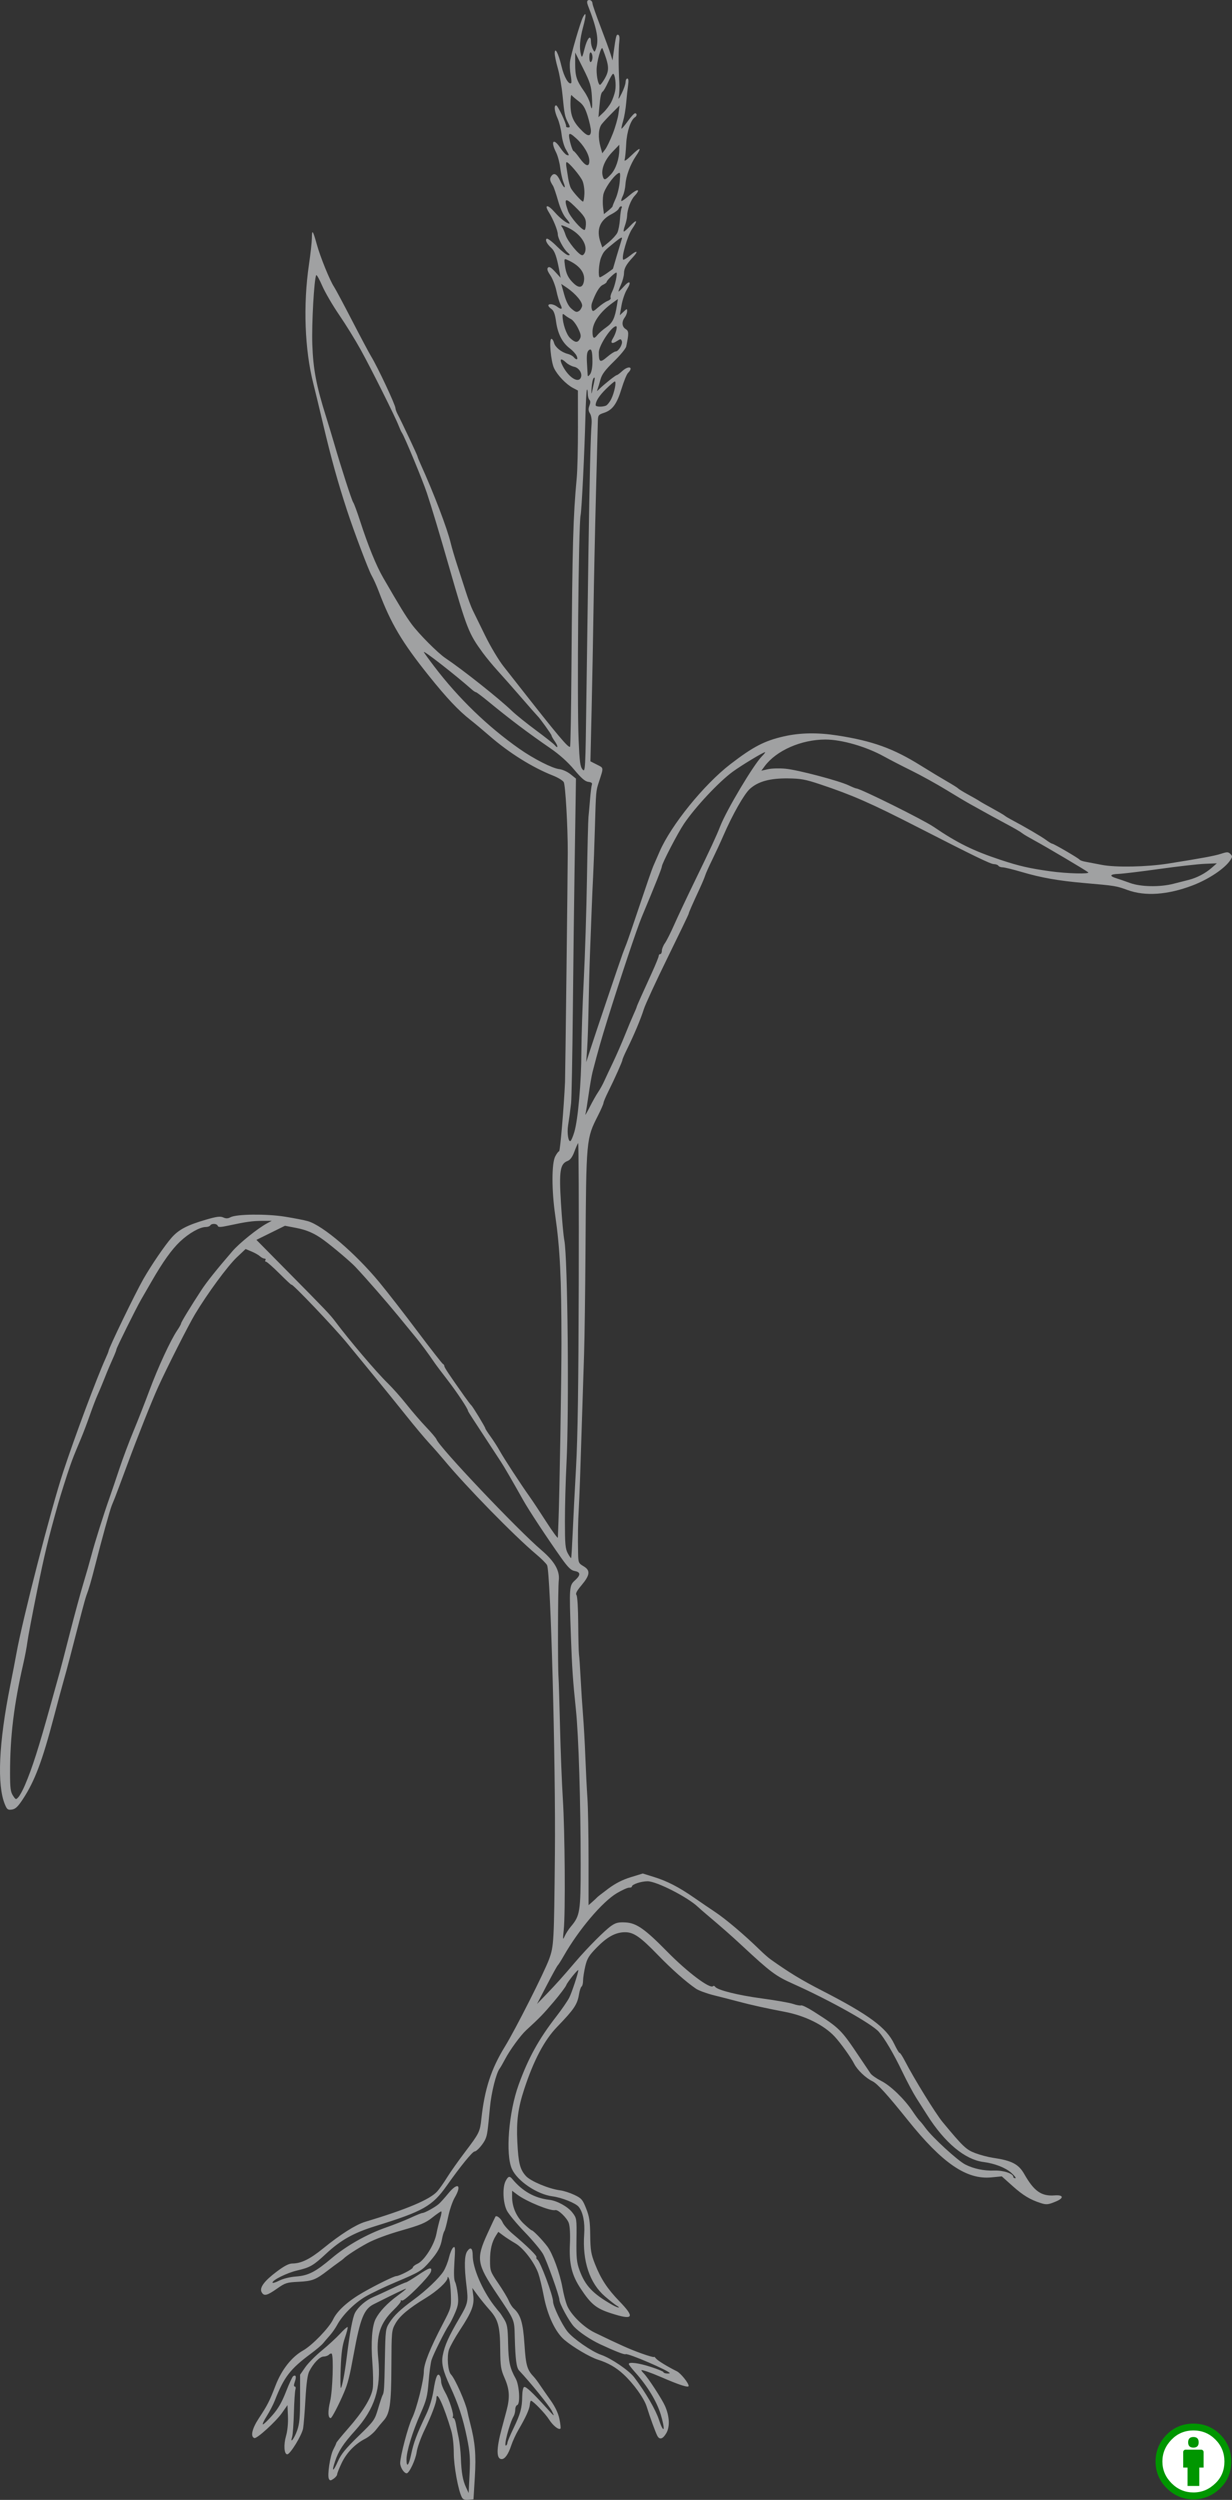 <?xml version="1.0" encoding="UTF-8" standalone="no"?>
<svg
   xmlns:dc="http://purl.org/dc/elements/1.1/"
   xmlns:cc="http://creativecommons.org/ns#"
   xmlns:rdf="http://www.w3.org/1999/02/22-rdf-syntax-ns#"
   xmlns:svg="http://www.w3.org/2000/svg"
   xmlns="http://www.w3.org/2000/svg"
   xmlns:xlink="http://www.w3.org/1999/xlink"
   version="1.1"
   id="svg2"
   preserveAspectRatio="none"
   viewBox="0 0 78.07 158.288"
   height="158.288"
   width="78.07">
  <rect x="0" y="0" width="78.07" height="158.288" fill="#333333" stroke="none"/>
  <defs
     id="defs4" />
  <g
     id="LAYER_OUTLINE">
    <path
       style="fill:#a0a1a2;fill-opacity:1"
       d="M 29.271,158.132 C 29.04,157.7 28.755,156.147 28.755,155.315 28.755,154.804 28.689,154.218 28.594,153.9 28.134,152.348 27.657,151.307 27.657,151.856 27.657,152.114 27.349,152.933 26.905,153.857 26.667,154.351 26.442,154.981 26.405,155.255 26.339,155.74 25.932,156.604 25.77,156.604 25.6,156.604 25.359,156.226 25.359,155.96 25.359,155.523 25.866,153.609 26.114,153.11 26.399,152.536 26.858,150.713 26.858,150.155 26.858,149.674 27.243,148.71 28.061,147.143 28.585,146.138 28.593,146.111 28.573,145.325 28.562,144.887 28.512,144.424 28.461,144.298 28.403,144.154 28.366,144.127 28.362,144.226 28.352,144.467 27.706,145.063 26.969,145.511 25.897,146.163 25.325,146.644 25.06,147.118 24.815,147.556 24.811,147.606 24.802,149.861 24.792,152.271 24.704,152.847 24.279,153.299 24.187,153.398 23.985,153.643 23.831,153.843 23.678,154.043 23.368,154.301 23.143,154.416 22.503,154.742 21.962,155.3 21.65,155.954 21.492,156.284 21.364,156.607 21.364,156.673 21.364,156.739 21.264,156.862 21.143,156.947 20.957,157.077 20.909,157.08 20.844,156.964 20.727,156.755 20.917,155.485 21.123,155.098 21.223,154.91 21.307,154.724 21.31,154.685 21.312,154.646 21.651,154.232 22.062,153.764 22.988,152.713 23.531,151.83 23.621,151.23 23.658,150.979 23.648,150.253 23.598,149.618 23.495,148.311 23.572,147.277 23.806,146.825 24.049,146.354 24.55,145.826 25.204,145.349 25.531,145.111 25.767,144.917 25.727,144.917 25.666,144.917 25.054,145.21 23.68,145.899 23.063,146.209 22.828,146.795 22.413,149.064 22.149,150.504 22.046,150.909 21.791,151.509 21.466,152.272 21.03,153.108 20.956,153.108 20.78,153.108 20.766,152.685 20.92,152.042 21.078,151.386 21.15,149.165 21.018,149.032 20.986,149.001 20.908,149.029 20.843,149.094 20.778,149.159 20.625,149.212 20.504,149.212 20.269,149.212 19.866,149.627 19.598,150.145 19.488,150.358 19.413,150.906 19.356,151.906 19.312,152.704 19.245,153.537 19.208,153.757 19.137,154.18 18.395,155.397 18.205,155.402 18.006,155.408 17.963,154.804 18.122,154.254 18.216,153.931 18.265,153.444 18.247,153.006 L 18.217,152.287 17.868,152.784 C 17.483,153.331 16.279,154.426 16.12,154.374 15.856,154.287 15.969,153.781 16.397,153.129 16.955,152.281 17.075,152.047 17.463,151.04 17.847,150.042 18.484,149.234 19.208,148.826 19.791,148.497 20.855,147.395 21.111,146.856 21.371,146.308 22.062,145.688 23.025,145.139 23.863,144.661 24.972,144.118 25.11,144.118 25.297,144.118 26.158,143.676 26.158,143.58 26.158,143.518 26.291,143.408 26.454,143.336 26.883,143.146 27.519,142.144 27.654,141.445 27.714,141.129 27.824,140.68 27.898,140.447 27.971,140.213 27.998,140.022 27.957,140.022 27.916,140.022 27.658,140.201 27.384,140.419 26.967,140.751 26.648,140.884 25.448,141.226 24.561,141.478 23.724,141.791 23.262,142.042 22.619,142.392 21.936,142.838 21.763,143.021 21.736,143.05 21.601,143.151 21.464,143.247 21.326,143.342 21.012,143.576 20.764,143.767 20.008,144.35 19.786,144.436 18.926,144.478 18.173,144.514 18.078,144.544 17.548,144.916 16.916,145.36 16.723,145.404 16.578,145.134 16.429,144.855 16.742,144.428 17.531,143.836 18.014,143.473 18.31,143.32 18.529,143.32 19.084,143.318 19.645,143.043 20.481,142.363 21.562,141.482 22.543,140.861 23.132,140.684 25.785,139.887 27.246,139.27 27.711,138.75 27.846,138.598 28.124,138.204 28.328,137.875 28.531,137.545 29.051,136.81 29.482,136.242 30.366,135.077 30.414,134.98 30.501,134.178 30.706,132.28 31.121,131.004 31.995,129.584 32.667,128.493 34.505,124.858 34.802,124.034 35.096,123.216 35.109,122.97 35.163,117.397 35.218,111.6 34.89,99.519 34.666,99.101 34.608,98.991 34.299,98.683 33.98,98.416 32.602,97.261 29.547,94.14 28.156,92.467 27.909,92.17 27.478,91.679 27.198,91.377 26.918,91.074 26.259,90.288 25.733,89.629 25.207,88.969 24.277,87.823 23.666,87.081 23.055,86.34 22.309,85.431 22.009,85.063 21.198,84.07 18.467,81.203 18.467,81.346 18.467,81.373 18.127,81.056 17.712,80.642 17.296,80.228 16.912,79.889 16.857,79.889 16.802,79.889 16.785,79.844 16.819,79.79 16.853,79.735 16.825,79.69 16.758,79.69 16.69,79.69 16.562,79.624 16.473,79.544 16.385,79.463 16.144,79.327 15.938,79.241 L 15.564,79.085 15.01,79.608 C 14.423,80.163 13.152,81.891 12.358,83.212 11.945,83.9 10.566,86.621 10.018,87.831 9.611,88.729 8.732,90.94 8.071,92.725 7.684,93.769 7.331,94.713 7.286,94.823 7.241,94.933 7.15,95.156 7.084,95.319 6.961,95.622 6.447,97.478 6.017,99.168 5.78,100.101 5.628,100.621 5.477,101.016 5.435,101.126 5.307,101.575 5.193,102.015 5.079,102.454 4.915,103.083 4.829,103.413 4.743,103.743 4.562,104.439 4.428,104.961 4.293,105.483 4.11,106.158 4.022,106.46 3.934,106.762 3.661,107.773 3.416,108.707 2.68,111.51 2.205,112.769 1.45,113.918 1.136,114.396 0.98,114.544 0.754,114.577 0.499,114.614 0.445,114.576 0.315,114.263 -0.2,113.031 -0.081,110.361 0.652,106.709 0.795,105.995 0.968,105.096 1.037,104.712 1.422,102.55 3.227,95.552 4.011,93.175 4.751,90.934 6.118,87.28 6.69,86.013 6.795,85.783 6.88,85.57 6.88,85.541 6.88,85.377 8.569,81.888 9.084,80.988 9.586,80.11 10.441,78.858 10.873,78.368 11.327,77.852 11.864,77.571 13.066,77.222 13.732,77.029 13.958,77 14.146,77.085 14.319,77.164 14.441,77.162 14.602,77.075 14.982,76.87 16.866,76.849 18.047,77.036 18.635,77.13 19.294,77.258 19.512,77.322 20.469,77.603 22.516,79.352 24.036,81.188 24.514,81.765 25.598,83.158 26.444,84.284 27.291,85.411 28.023,86.347 28.07,86.365 28.117,86.384 28.156,86.443 28.156,86.496 28.156,86.585 28.437,87.007 29.432,88.413 29.634,88.697 29.828,88.952 29.863,88.979 29.95,89.046 30.753,90.365 30.753,90.441 30.753,90.474 30.904,90.709 31.089,90.964 31.274,91.218 31.536,91.629 31.673,91.876 31.928,92.339 32.999,93.977 33.566,94.773 33.742,95.02 34.216,95.734 34.617,96.359 35.019,96.984 35.349,97.434 35.351,97.358 35.353,97.282 35.371,96.815 35.39,96.321 35.456,94.69 35.58,87.271 35.579,85.084 35.577,80.887 35.488,79.064 35.182,76.943 34.953,75.362 34.954,73.662 35.184,73.222 35.277,73.043 35.388,72.897 35.431,72.897 35.496,72.897 35.739,70.045 35.805,68.502 35.822,68.106 35.975,55.256 35.978,53.968 35.982,52.351 35.83,49.692 35.723,49.521 35.657,49.415 35.354,49.231 35.051,49.112 33.731,48.593 32.252,47.668 31.003,46.58 30.618,46.245 30.079,45.794 29.804,45.579 29.046,44.983 28.302,44.194 27.173,42.786 25.471,40.663 24.77,39.483 23.997,37.437 23.862,37.08 23.661,36.635 23.552,36.449 23.364,36.131 22.411,33.607 21.983,32.293 21.383,30.452 20.988,29.026 20.461,26.799 20.228,25.81 19.956,24.686 19.858,24.301 19.308,22.148 19.202,19.312 19.577,16.76 19.678,16.073 19.762,15.313 19.763,15.07 19.766,14.497 19.826,14.574 20.075,15.471 20.298,16.278 20.902,17.763 21.166,18.158 21.258,18.296 21.775,19.262 22.315,20.306 22.855,21.35 23.393,22.361 23.511,22.553 23.929,23.235 25.06,25.64 25.06,25.849 25.06,25.915 25.123,26.088 25.201,26.234 25.445,26.693 26.458,28.842 26.458,28.901 26.458,28.932 26.543,29.146 26.648,29.376 27.498,31.252 28.343,33.467 28.562,34.39 28.628,34.665 28.806,35.272 28.959,35.739 29.111,36.206 29.358,36.97 29.508,37.437 29.657,37.904 29.858,38.443 29.954,38.635 30.049,38.828 30.402,39.547 30.738,40.234 31.074,40.92 31.596,41.797 31.899,42.181 32.202,42.566 32.626,43.105 32.842,43.38 35.355,46.584 36.025,47.381 36.124,47.282 36.153,47.254 36.192,45.016 36.212,42.309 36.27,34.412 36.318,32.711 36.548,30.245 36.591,29.778 36.626,28.345 36.624,27.061 L 36.621,24.727 36.309,24.564 C 35.878,24.339 35.32,23.756 35.108,23.309 34.908,22.886 34.78,21.455 34.943,21.455 34.999,21.455 35.073,21.568 35.108,21.705 35.178,21.986 35.574,22.306 35.974,22.407 36.12,22.443 36.291,22.536 36.355,22.613 36.537,22.832 36.654,22.778 36.538,22.528 36.481,22.405 36.286,22.193 36.106,22.057 35.637,21.706 35.344,21.136 35.238,20.37 35.172,19.889 35.092,19.669 34.948,19.57 34.838,19.494 34.749,19.393 34.749,19.345 34.749,19.208 35.077,19.248 35.292,19.41 35.587,19.633 35.668,19.587 35.517,19.282 35.442,19.131 35.325,18.738 35.256,18.408 35.187,18.078 35.015,17.638 34.873,17.43 34.687,17.157 34.647,17.022 34.726,16.943 34.805,16.864 34.931,16.938 35.181,17.212 L 35.528,17.59 35.439,17.115 C 35.278,16.252 35.152,15.895 34.94,15.703 34.652,15.443 34.525,15.188 34.646,15.113 34.7,15.08 34.993,15.302 35.298,15.607 35.603,15.911 35.923,16.161 36.011,16.161 36.139,16.161 36.13,16.127 35.966,15.986 35.721,15.776 35.348,15.084 35.348,14.841 35.348,14.6 35.06,13.889 34.779,13.439 34.464,12.932 34.713,12.932 35.154,13.439 35.483,13.816 35.925,14.161 36.083,14.162 36.13,14.163 36.038,14.014 35.878,13.833 35.695,13.624 35.506,13.211 35.364,12.709 35.24,12.273 35.095,11.848 35.043,11.765 34.845,11.456 34.82,11.334 34.919,11.178 35.09,10.906 35.289,10.996 35.495,11.441 35.725,11.936 35.9,12.019 35.705,11.541 35.632,11.362 35.539,10.947 35.5,10.618 35.46,10.289 35.342,9.852 35.238,9.648 34.871,8.928 35.074,8.71 35.505,9.361 35.648,9.576 35.828,9.777 35.906,9.807 36.09,9.878 36.085,9.843 35.851,9.447 35.743,9.264 35.625,8.845 35.588,8.517 35.552,8.188 35.438,7.731 35.335,7.501 35.133,7.048 35.091,6.671 35.243,6.671 35.344,6.671 35.914,7.87 35.872,7.995 35.859,8.036 35.916,8.07 36,8.07 36.135,8.07 36.134,8.034 35.992,7.76 35.791,7.37 35.765,7.243 35.646,6.022 35.592,5.473 35.458,4.709 35.348,4.324 35.238,3.94 35.15,3.513 35.151,3.375 35.157,2.933 35.388,3.378 35.584,4.205 35.74,4.871 36.051,5.402 36.198,5.255 36.225,5.228 36.208,4.994 36.159,4.734 36.11,4.474 36.093,4.098 36.12,3.897 36.182,3.439 36.784,1.381 36.943,1.083 37.156,0.686 37.158,0.935 36.95,1.712 36.74,2.496 36.699,3.04 36.817,3.475 36.873,3.684 36.91,3.62 37.043,3.083 37.208,2.417 37.446,2.147 37.446,2.624 37.446,2.77 37.498,2.986 37.561,3.105 37.674,3.316 37.679,3.316 37.754,3.123 37.972,2.566 37.84,1.829 37.26,0.357 37.193,0.186 37.189,0.064 37.25,0.026 37.379,-0.054 37.546,0.059 37.546,0.226 37.546,0.3 37.776,0.96 38.057,1.693 38.338,2.426 38.623,3.205 38.691,3.425 L 38.814,3.824 38.883,3.325 C 39.031,2.262 39.057,2.164 39.175,2.204 39.252,2.231 39.276,2.383 39.244,2.635 39.189,3.065 39.189,4.291 39.245,5.223 39.264,5.553 39.249,5.957 39.211,6.122 39.163,6.333 39.216,6.274 39.391,5.922 39.529,5.647 39.641,5.322 39.642,5.198 39.643,5.074 39.693,4.973 39.754,4.973 39.827,4.973 39.843,5.117 39.802,5.398 39.768,5.631 39.713,6.136 39.68,6.519 39.647,6.902 39.56,7.416 39.486,7.663 39.412,7.909 39.366,8.126 39.385,8.144 39.404,8.163 39.582,7.951 39.781,7.674 39.98,7.397 40.187,7.171 40.243,7.171 40.373,7.171 40.372,7.341 40.241,7.421 39.967,7.591 39.72,8.335 39.682,9.109 39.66,9.552 39.615,10.005 39.582,10.116 39.543,10.247 39.699,10.145 40.032,9.821 40.586,9.284 40.687,9.309 40.294,9.887 39.942,10.405 39.666,11.153 39.635,11.671 39.62,11.916 39.546,12.243 39.469,12.399 39.392,12.555 39.35,12.704 39.375,12.729 39.4,12.754 39.637,12.587 39.902,12.357 40.404,11.923 40.629,11.954 40.215,12.401 39.968,12.666 39.747,13.261 39.739,13.675 39.736,13.806 39.674,14.082 39.601,14.288 39.527,14.494 39.497,14.662 39.533,14.662 39.57,14.662 39.75,14.503 39.933,14.308 40.376,13.839 40.438,13.938 40.053,14.498 39.764,14.918 39.362,16.312 39.492,16.442 39.52,16.47 39.723,16.349 39.943,16.173 40.385,15.817 40.477,15.887 40.101,16.292 39.682,16.744 39.544,16.995 39.541,17.307 39.54,17.473 39.452,17.8 39.346,18.034 39.24,18.267 39.175,18.458 39.2,18.458 39.226,18.458 39.377,18.312 39.537,18.134 39.911,17.714 40.035,17.838 39.73,18.327 39.6,18.535 39.445,18.988 39.385,19.333 L 39.276,19.961 39.51,19.741 C 39.73,19.534 39.743,19.533 39.74,19.714 39.738,19.82 39.671,19.994 39.59,20.1 39.384,20.373 39.408,20.685 39.647,20.835 39.853,20.963 39.858,21.097 39.683,21.938 39.657,22.067 39.305,22.494 38.901,22.887 38.34,23.434 38.139,23.705 38.05,24.034 37.986,24.27 37.906,24.54 37.87,24.632 37.811,24.789 37.819,24.789 37.978,24.631 38.272,24.34 39.011,23.752 39.084,23.752 39.122,23.752 39.274,23.64 39.422,23.503 39.829,23.126 40.179,23.231 39.795,23.615 39.713,23.697 39.531,24.143 39.389,24.606 39.093,25.577 38.813,25.962 38.276,26.139 37.909,26.261 37.894,26.283 37.883,26.732 37.876,26.989 37.822,29.086 37.762,31.394 37.702,33.701 37.634,36.96 37.609,38.636 37.585,40.311 37.531,43.15 37.49,44.944 L 37.414,48.205 37.823,48.413 C 38.272,48.642 38.263,48.554 37.94,49.548 37.767,50.08 37.764,50.114 37.702,52.282 37.67,53.429 37.619,54.818 37.591,55.367 37.562,55.916 37.52,56.883 37.496,57.515 37.473,58.146 37.426,59.36 37.393,60.212 37.359,61.063 37.317,62.614 37.299,63.658 37.281,64.702 37.239,65.938 37.207,66.405 L 37.147,67.254 37.406,66.455 C 37.731,65.449 39.275,60.88 39.448,60.411 39.518,60.219 39.631,59.927 39.697,59.762 39.764,59.597 40.142,58.496 40.537,57.315 40.932,56.134 41.314,55.032 41.386,54.868 41.458,54.703 41.644,54.276 41.799,53.919 42.526,52.244 44.606,49.678 46.282,48.388 47.72,47.281 48.439,46.907 49.665,46.628 50.7,46.392 51.814,46.373 53.078,46.571 55.303,46.918 56.609,47.39 58.344,48.472 58.909,48.824 59.664,49.279 60.021,49.484 60.378,49.689 60.692,49.887 60.72,49.925 60.747,49.962 61.04,50.141 61.369,50.321 61.699,50.501 62.013,50.682 62.068,50.723 62.123,50.764 62.483,50.969 62.867,51.178 63.251,51.388 63.611,51.598 63.666,51.645 63.721,51.693 63.912,51.808 64.089,51.901 64.897,52.326 65.992,52.965 66.282,53.182 66.457,53.312 66.633,53.419 66.673,53.419 66.769,53.419 68.346,54.337 68.414,54.433 68.443,54.474 68.6,54.531 68.763,54.56 68.927,54.589 69.398,54.679 69.81,54.76 70.696,54.935 72.673,54.896 74.055,54.675 76.191,54.335 76.978,54.189 77.382,54.057 77.761,53.934 77.832,53.935 77.967,54.07 78.105,54.208 78.104,54.247 77.965,54.46 77.614,54.995 76.584,55.682 75.543,56.074 73.986,56.661 72.568,56.76 71.458,56.357 70.721,56.09 70.682,56.084 68.711,55.912 67.069,55.769 65.986,55.578 64.753,55.215 64.197,55.051 63.649,54.917 63.535,54.917 63.421,54.917 63.301,54.873 63.267,54.818 63.233,54.763 63.107,54.717 62.986,54.715 62.774,54.713 61.757,54.221 58.122,52.36 55.191,50.86 54.007,50.34 51.979,49.664 51.041,49.35 50.742,49.296 49.932,49.287 48.788,49.275 48.043,49.479 47.522,49.947 47.154,50.279 46.421,51.57 45.835,52.92 45.656,53.332 45.34,54.014 45.133,54.436 44.925,54.858 44.724,55.307 44.686,55.435 44.647,55.562 44.49,55.936 44.337,56.266 43.868,57.276 43.639,57.801 43.639,57.862 43.639,57.895 43.037,59.145 42.303,60.64 41.568,62.135 40.89,63.605 40.795,63.907 40.609,64.507 40.181,65.525 39.731,66.44 39.573,66.761 39.443,67.062 39.443,67.107 39.443,67.204 38.953,68.299 38.536,69.135 38.376,69.456 38.244,69.771 38.243,69.834 38.242,69.898 38.088,70.252 37.902,70.62 37.145,72.113 37.15,72.065 37.101,79.29 37.084,81.845 37.044,84.744 37.012,85.733 36.98,86.722 36.931,88.25 36.903,89.129 36.767,93.471 36.723,94.691 36.679,95.472 36.626,96.391 36.61,97.356 36.633,98.347 36.646,98.948 36.661,98.984 36.982,99.173 37.426,99.435 37.392,99.731 36.845,100.38 36.546,100.734 36.457,100.908 36.53,100.996 36.588,101.066 36.635,101.833 36.641,102.817 36.647,103.752 36.669,104.629 36.69,104.764 36.712,104.9 36.758,105.573 36.793,106.26 36.829,106.947 36.897,108.003 36.946,108.608 36.995,109.212 37.061,110.403 37.093,111.255 37.125,112.106 37.184,113.275 37.224,113.852 37.263,114.429 37.296,116.19 37.296,117.766 L 37.296,120.632 37.545,120.413 C 37.681,120.293 37.816,120.167 37.844,120.133 37.872,120.099 38.191,119.852 38.552,119.582 39,119.249 39.451,119.019 39.97,118.86 L 40.731,118.626 41.42,118.84 C 42.279,119.105 43.01,119.482 43.993,120.164 44.413,120.456 44.995,120.851 45.286,121.044 45.983,121.504 47.169,122.507 48.178,123.491 48.403,123.711 48.699,123.97 48.835,124.066 49.999,124.894 50.791,125.375 52.079,126.036 55.06,127.566 56.174,128.387 56.667,129.42 56.828,129.756 56.981,130.01 57.006,129.984 57.032,129.959 57.187,130.195 57.35,130.51 57.929,131.628 59.29,133.831 59.728,134.36 61.015,135.914 61.227,136.115 61.794,136.329 62.11,136.448 62.615,136.582 62.917,136.626 64.118,136.802 64.548,137.026 64.912,137.667 65.525,138.744 65.997,139.074 66.831,139.007 67.377,138.963 67.44,139.166 66.945,139.378 66.436,139.596 66.317,139.61 65.964,139.498 65.288,139.284 64.83,139.008 64.173,138.421 L 63.482,137.803 62.825,137.867 C 61.251,138.022 59.719,136.975 57.533,134.251 56.221,132.616 55.592,131.925 55.281,131.778 54.861,131.578 54.327,131.067 54.128,130.676 53.925,130.274 53.265,129.354 52.889,128.95 52.215,128.223 51.015,127.629 49.732,127.385 48.558,127.163 47.609,126.953 46.785,126.734 46.401,126.631 45.709,126.454 45.248,126.34 44.788,126.226 44.271,126.036 44.1,125.919 43.459,125.48 42.562,124.686 41.691,123.787 40.574,122.634 40.151,122.341 39.604,122.344 39.009,122.347 38.474,122.638 37.81,123.318 37.316,123.824 37.204,124.008 37.087,124.503 37.011,124.826 36.949,125.233 36.948,125.408 36.947,125.583 36.905,125.752 36.855,125.783 36.805,125.814 36.732,126.03 36.693,126.263 36.584,126.922 36.39,127.212 35.298,128.344 34.491,129.181 33.821,130.449 33.219,132.281 32.826,133.476 32.717,134.306 32.782,135.618 32.849,136.964 32.948,137.361 33.326,137.781 33.621,138.11 34.788,138.598 35.495,138.687 35.716,138.715 36.122,138.845 36.397,138.976 36.85,139.192 36.919,139.271 37.142,139.834 37.346,140.348 37.391,140.641 37.402,141.538 37.413,142.476 37.453,142.719 37.7,143.345 38.075,144.296 38.487,144.925 39.254,145.716 40.266,146.761 40.135,146.932 38.682,146.459 37.782,146.166 37.445,145.891 36.801,144.917 36.228,144.053 36.056,143.343 36.114,142.09 36.141,141.498 36.114,140.974 36.045,140.765 35.937,140.437 35.366,139.889 35.184,139.939 34.889,140.019 33.361,139.396 32.776,138.957 L 32.451,138.714 32.451,139.101 C 32.451,139.743 32.723,140.363 33.2,140.811 33.441,141.036 33.665,141.221 33.697,141.221 33.785,141.221 34.362,141.817 34.678,142.233 35.02,142.682 35.481,143.939 35.645,144.867 35.713,145.252 35.841,145.746 35.929,145.966 36.163,146.55 36.979,147.355 37.686,147.697 39.306,148.481 39.882,148.738 40.63,149.008 41.076,149.169 41.441,149.272 41.441,149.238 41.441,149.203 41.497,149.246 41.566,149.332 41.676,149.471 42.293,149.849 42.892,150.145 43.135,150.265 43.639,150.89 43.639,151.072 43.639,151.203 43.052,151.015 41.891,150.511 41.241,150.23 40.642,150.023 40.642,150.08 40.642,150.105 40.712,150.195 40.797,150.281 41.063,150.547 41.953,151.911 42.143,152.345 42.429,152.998 42.46,153.663 42.221,154.066 42,154.441 41.798,154.5 41.654,154.231 41.541,154.02 41.183,153.039 40.983,152.392 40.817,151.856 40.152,150.929 39.507,150.334 39.035,149.899 38.543,149.618 37.895,149.412 37.38,149.249 36.293,148.607 35.766,148.156 35.187,147.661 34.693,146.609 34.455,145.367 34.349,144.817 34.194,144.174 34.109,143.938 33.86,143.243 33.164,142.336 32.656,142.044 32.406,141.899 32.061,141.677 31.89,141.549 L 31.578,141.317 31.432,141.544 C 31.169,141.951 31.053,142.438 31.053,143.128 31.053,143.783 31.071,143.834 31.583,144.587 31.875,145.016 32.171,145.509 32.241,145.684 32.312,145.859 32.454,146.077 32.556,146.17 32.995,146.568 33.146,147.072 33.235,148.446 33.321,149.775 33.402,150.053 33.832,150.502 33.906,150.579 34.075,150.804 34.207,151.001 34.339,151.198 34.647,151.641 34.891,151.985 35.187,152.404 35.373,152.795 35.45,153.167 35.513,153.473 35.543,153.746 35.515,153.773 35.408,153.88 35.034,153.58 34.788,153.191 34.553,152.819 33.774,152.013 33.647,152.01 33.617,152.009 33.584,152.126 33.572,152.269 33.549,152.551 33.31,153.076 32.85,153.857 32.688,154.132 32.481,154.581 32.391,154.856 32.211,155.4 31.995,155.705 31.79,155.705 31.448,155.705 31.447,155.071 31.785,153.807 31.865,153.505 32.003,152.99 32.091,152.662 32.32,151.81 32.293,151.299 31.98,150.583 31.737,150.027 31.707,149.835 31.698,148.763 31.686,147.292 31.571,146.87 31.018,146.25 30.78,145.984 30.438,145.564 30.257,145.317 L 29.928,144.867 29.989,145.344 C 30.067,145.948 29.899,146.384 29.143,147.537 28.829,148.017 28.518,148.574 28.451,148.775 28.306,149.216 28.383,150.153 28.581,150.351 28.834,150.604 29.516,152.144 29.618,152.692 29.642,152.82 29.723,153.164 29.799,153.455 30.109,154.645 30.176,155.43 30.089,156.854 L 30.004,158.252 29.686,158.283 C 29.459,158.305 29.34,158.262 29.271,158.132 Z M 29.591,154.356 C 29.338,153.113 29.041,152.209 28.518,151.086 28.077,150.14 27.958,149.642 28.055,149.144 28.179,148.501 28.432,147.937 29.121,146.765 29.653,145.86 29.683,145.723 29.563,144.751 29.41,143.5 29.425,142.806 29.611,142.54 29.821,142.241 29.954,142.347 29.954,142.812 29.954,143.592 30.549,144.989 31.296,145.966 31.465,146.185 31.627,146.388 31.657,146.415 31.688,146.443 31.816,146.636 31.943,146.844 32.144,147.175 32.177,147.374 32.198,148.393 32.223,149.559 32.305,149.936 32.68,150.61 32.912,151.026 32.98,152.216 32.776,152.284 32.707,152.307 32.651,152.435 32.651,152.568 32.651,152.702 32.606,152.889 32.551,152.984 32.278,153.458 31.891,154.955 32.07,154.845 32.115,154.817 32.152,154.74 32.152,154.675 32.152,154.609 32.326,154.196 32.538,153.757 32.982,152.839 33.082,152.473 33.093,151.718 33.097,151.412 33.149,151.161 33.213,151.139 33.331,151.1 33.732,151.475 34.635,152.469 35.157,153.043 35.165,153.048 34.969,152.655 34.805,152.329 33.592,150.832 32.898,150.1 32.725,149.918 32.659,149.412 32.619,147.957 32.589,146.847 32.636,146.961 31.483,145.241 30.209,143.34 30.159,143.02 30.892,141.421 31.156,140.844 31.384,140.36 31.398,140.345 31.482,140.255 31.751,140.479 31.852,140.721 31.917,140.878 32.201,141.201 32.483,141.438 33.418,142.226 34.046,142.843 33.996,142.925 33.969,142.969 33.993,143.034 34.049,143.069 34.236,143.184 35.048,145.354 35.048,145.737 35.048,146.023 35.607,147.184 35.957,147.626 36.318,148.082 37.504,148.902 38.095,149.104 38.724,149.32 39.864,150.095 40.193,150.532 40.919,151.495 41.555,152.588 41.759,153.221 41.88,153.598 42.011,153.856 42.048,153.794 42.086,153.733 42.006,153.321 41.87,152.878 41.613,152.043 41.024,151.074 40.25,150.211 40.028,149.964 39.845,149.728 39.845,149.687 39.841,149.536 40.471,149.618 41.246,149.869 41.683,150.01 42.041,150.158 42.041,150.197 42.041,150.236 42.13,150.275 42.24,150.283 42.35,150.291 42.44,150.283 42.44,150.265 42.44,150.124 39.778,148.979 39.643,149.062 39.572,149.106 38.994,148.881 38.045,148.44 37.418,148.148 36.706,147.671 36.374,147.319 36.066,146.992 35.448,145.857 35.448,145.616 35.448,145.377 34.647,143.14 34.409,142.717 34.271,142.471 33.749,141.846 33.248,141.328 32.747,140.81 32.242,140.203 32.125,139.979 31.871,139.492 31.828,138.494 32.044,138.09 32.207,137.785 32.292,137.763 32.472,137.98 33.108,138.746 33.879,139.179 34.799,139.286 35.301,139.344 35.982,139.719 36.273,140.097 36.545,140.451 36.548,140.473 36.53,141.812 36.515,142.961 36.544,143.255 36.718,143.732 37.079,144.724 37.554,145.228 38.794,145.936 38.959,146.03 39.139,146.108 39.194,146.108 39.249,146.109 39.204,146.059 39.094,145.997 38.984,145.935 38.643,145.669 38.337,145.405 37.369,144.574 36.899,143.169 37.019,141.466 37.073,140.71 36.942,140.061 36.67,139.731 36.476,139.495 35.599,139.145 35.011,139.068 34.036,138.942 32.785,138.1 32.44,137.337 32.021,136.412 32.234,133.744 32.865,132.002 33.48,130.306 34.136,129.118 35.247,127.686 35.588,127.247 35.959,126.708 36.071,126.49 36.234,126.171 36.647,124.923 36.647,124.748 36.647,124.645 35.947,125.51 35.887,125.688 35.849,125.798 35.489,126.277 35.086,126.752 34.423,127.533 34.2,127.763 33.343,128.549 32.985,128.878 32.319,129.79 32.011,130.373 31.869,130.642 31.714,130.911 31.666,130.972 31.445,131.256 31.136,132.481 31.048,133.43 30.902,134.985 30.878,135.154 30.768,135.427 30.643,135.737 30.218,136.227 30.073,136.227 29.943,136.227 29.178,137.165 28.324,138.374 27.391,139.694 26.839,140.007 23.761,140.961 22.398,141.384 21.583,141.842 20.654,142.708 19.854,143.453 19.649,143.572 18.828,143.762 18.196,143.909 17.268,144.364 17.268,144.528 17.268,144.579 17.458,144.525 17.69,144.406 17.939,144.279 18.377,144.172 18.764,144.143 19.539,144.086 19.995,143.851 21.031,142.975 21.949,142.199 23.25,141.463 24.437,141.049 24.952,140.87 25.666,140.588 26.023,140.423 26.38,140.257 26.715,140.122 26.769,140.122 26.909,140.122 27.574,139.756 27.807,139.55 27.918,139.453 28.181,139.16 28.394,138.899 29.006,138.145 29.295,138.328 28.807,139.161 28.671,139.394 28.486,139.941 28.397,140.378 28.307,140.814 28.2,141.216 28.158,141.271 28.116,141.326 28.05,141.549 28.011,141.767 27.916,142.289 27.746,142.604 27.243,143.186 26.726,143.784 26.604,143.858 25.06,144.509 24.373,144.798 23.511,145.211 23.145,145.425 22.46,145.826 21.693,146.596 21.363,147.214 21.26,147.407 21.056,147.699 20.91,147.864 20.764,148.028 20.57,148.255 20.479,148.367 20.389,148.48 20.045,148.772 19.716,149.016 18.384,150.004 18.001,150.501 17.41,152.009 17.313,152.256 17.085,152.694 16.903,152.983 16.72,153.271 16.612,153.507 16.662,153.507 16.712,153.507 16.98,153.249 17.258,152.933 17.627,152.514 17.861,152.109 18.123,151.436 18.32,150.929 18.526,150.486 18.581,150.452 18.752,150.346 18.794,150.489 18.683,150.805 18.613,151.008 18.611,151.11 18.679,151.11 18.734,151.11 18.753,151.196 18.72,151.3 18.686,151.405 18.643,152.068 18.624,152.774 18.604,153.479 18.554,154.165 18.512,154.297 18.357,154.784 18.652,154.402 18.834,153.881 18.979,153.464 19.016,153.052 19.016,151.859 L 19.016,150.361 19.342,149.892 C 19.521,149.634 19.993,149.157 20.391,148.832 20.788,148.507 21.309,148.029 21.548,147.77 21.786,147.511 22.002,147.32 22.028,147.346 22.054,147.372 21.976,147.678 21.856,148.028 21.691,148.507 21.626,148.981 21.589,149.961 21.563,150.675 21.568,151.234 21.602,151.202 21.681,151.127 21.849,150.25 21.965,149.312 22.16,147.724 22.342,146.745 22.495,146.448 22.691,146.069 23.194,145.635 23.661,145.441 23.853,145.361 24.379,145.12 24.829,144.906 25.279,144.692 25.681,144.517 25.723,144.517 25.764,144.517 26.1,144.315 26.468,144.068 27.227,143.559 27.401,143.512 27.305,143.843 27.215,144.151 25.64,145.723 25.479,145.665 25.407,145.639 25.371,145.654 25.397,145.697 25.424,145.74 25.223,145.991 24.95,146.255 24.072,147.104 23.823,147.894 23.971,149.356 24.161,151.227 23.74,152.529 22.5,153.906 21.737,154.753 21.454,155.186 21.231,155.847 20.996,156.54 21.107,156.54 21.413,155.846 21.613,155.393 21.902,155.039 22.705,154.26 23.708,153.287 23.745,153.235 23.96,152.508 24.082,152.096 24.209,151.715 24.241,151.661 24.34,151.499 24.356,151.241 24.391,149.312 24.424,147.526 24.434,147.45 24.681,147.064 24.98,146.6 25.374,146.226 26.208,145.616 26.988,145.047 27.818,144.258 28.101,143.818 28.224,143.626 28.381,143.235 28.449,142.949 28.517,142.663 28.639,142.375 28.718,142.309 28.845,142.204 28.855,142.326 28.796,143.234 28.751,143.925 28.765,144.349 28.837,144.484 28.897,144.596 28.975,144.957 29.01,145.286 29.063,145.779 29.034,145.979 28.847,146.424 28.722,146.721 28.544,147.077 28.45,147.214 28.191,147.597 27.455,149.073 27.343,149.437 27.288,149.615 27.205,150.233 27.159,150.81 27.086,151.724 27.021,151.981 26.655,152.808 26.14,153.971 25.759,155.215 25.759,155.73 25.759,156.269 25.902,156.123 26.047,155.434 26.217,154.635 26.392,154.169 27.015,152.858 27.217,152.432 27.395,151.846 27.47,151.359 27.602,150.499 27.729,150.206 27.871,150.431 27.916,150.502 27.954,150.669 27.955,150.801 27.956,150.934 28.064,151.226 28.195,151.451 28.467,151.916 28.779,152.889 28.698,153.02 28.668,153.068 28.685,153.107 28.736,153.107 28.787,153.107 28.857,153.276 28.892,153.482 28.926,153.688 29.004,154.081 29.065,154.356 29.125,154.631 29.188,155.204 29.204,155.629 29.239,156.571 29.322,157.043 29.535,157.503 L 29.697,157.852 29.756,156.653 C 29.805,155.646 29.779,155.28 29.591,154.356 Z M 64.082,137.577 C 63.708,137.248 63.034,136.986 62.314,136.892 61.143,136.738 59.867,135.675 58.759,133.929 58.567,133.627 58.252,133.133 58.059,132.83 57.866,132.528 57.469,131.784 57.177,131.176 56.628,130.033 56.055,129.061 55.687,128.647 55.231,128.133 52.572,126.647 50.245,125.606 49.147,125.114 48.834,124.88 47.025,123.198 46.338,122.559 45.779,122.068 44.743,121.193 44.548,121.029 44.321,120.829 44.238,120.751 43.582,120.125 41.607,119.118 41.036,119.118 40.627,119.118 40.043,119.314 40.043,119.451 40.043,119.496 39.964,119.528 39.868,119.523 39.772,119.517 39.421,119.675 39.088,119.872 38.164,120.421 36.671,122.183 35.725,123.841 35.552,124.143 35.381,124.412 35.345,124.44 35.309,124.467 34.998,125.029 34.655,125.688 L 34.03,126.887 34.614,126.281 C 35.255,125.615 35.617,125.212 36.447,124.239 37.223,123.329 38.333,122.215 38.743,121.934 39.025,121.741 39.196,121.701 39.639,121.724 40.331,121.76 40.873,122.14 42.29,123.584 43.55,124.867 44.991,125.951 45.182,125.761 45.218,125.724 45.279,125.74 45.317,125.797 45.461,126.009 46.753,126.332 48.283,126.538 49.154,126.655 50.044,126.811 50.261,126.886 50.477,126.961 50.706,127.002 50.769,126.978 50.833,126.953 51.198,127.134 51.582,127.379 53.197,128.41 53.3,128.511 54.421,130.183 54.753,130.678 55.087,131.173 55.163,131.285 55.239,131.396 55.545,131.61 55.843,131.761 56.44,132.063 57.313,132.907 57.829,133.68 58.012,133.954 58.212,134.224 58.273,134.279 58.334,134.334 58.499,134.536 58.639,134.728 59.081,135.335 60.679,136.802 61.169,137.052 61.697,137.321 62.351,137.458 62.991,137.435 63.588,137.413 64.216,137.624 64.216,137.846 64.216,137.89 64.272,137.923 64.341,137.921 64.409,137.919 64.293,137.764 64.082,137.577 Z M 36.176,121.986 C 36.757,121.296 36.796,121.045 36.796,118.047 36.796,114.113 36.667,109.899 36.495,108.258 36.302,106.405 36.25,105.639 36.178,103.613 36.066,100.424 36.068,100.399 36.449,100.051 36.812,99.719 36.796,99.538 36.397,99.468 36.183,99.43 35.984,99.234 35.583,98.669 34.638,97.335 33.519,95.638 33.146,94.973 32.496,93.815 31.924,92.831 31.753,92.575 31.661,92.438 31.279,91.854 30.904,91.277 30.529,90.7 30.095,90.036 29.939,89.801 29.782,89.565 29.654,89.353 29.654,89.328 29.654,89.203 28.944,88.135 28.36,87.381 27.999,86.914 27.626,86.42 27.533,86.282 27.129,85.689 26.683,85.086 26.358,84.692 26.166,84.459 25.652,83.833 25.217,83.302 24.474,82.396 23.208,80.947 22.518,80.214 22.218,79.894 21.106,78.954 20.515,78.52 19.936,78.094 19.441,77.877 18.753,77.746 L 18.058,77.613 17.153,78.06 16.248,78.506 18.231,80.512 C 20.651,82.958 20.921,83.242 21.252,83.684 22.137,84.866 23.861,86.892 24.569,87.581 24.879,87.883 25.418,88.49 25.766,88.929 26.115,89.369 26.671,90.013 27.003,90.36 27.335,90.707 27.631,91.058 27.66,91.139 27.837,91.635 32.782,96.848 34.324,98.165 35.143,98.864 35.482,99.459 35.409,100.067 35.353,100.53 35.34,105.499 35.393,106.21 35.41,106.43 35.452,107.846 35.488,109.357 35.524,110.867 35.604,112.913 35.666,113.901 35.797,115.971 35.833,121.16 35.724,122.192 35.657,122.825 35.663,122.863 35.784,122.592 35.857,122.427 36.034,122.154 36.176,121.986 Z M 1.571,113.052 C 2.046,111.944 2.444,110.698 3.232,107.858 3.483,106.952 3.734,106.053 3.789,105.86 3.844,105.668 4.13,104.567 4.425,103.413 4.72,102.26 5.105,100.844 5.28,100.267 5.455,99.69 5.687,98.881 5.795,98.469 6.01,97.653 6.553,95.931 6.945,94.823 7.081,94.438 7.363,93.607 7.573,92.975 7.783,92.343 8.179,91.287 8.453,90.628 8.728,89.968 9.186,88.8 9.473,88.03 10.019,86.562 10.807,84.861 11.226,84.242 11.363,84.041 11.475,83.841 11.475,83.798 11.475,83.72 12.089,82.711 12.76,81.687 13.101,81.167 13.731,80.378 14.729,79.222 15.17,78.711 16.336,77.774 16.919,77.461 L 17.218,77.3 16.619,77.302 C 16.004,77.304 15.595,77.361 14.479,77.601 13.975,77.709 13.829,77.713 13.797,77.616 13.747,77.468 13.41,77.451 13.323,77.592 13.289,77.647 13.16,77.692 13.036,77.692 12.662,77.692 11.971,78.084 11.413,78.61 10.877,79.118 10.326,79.888 9.606,81.138 9.384,81.523 9.085,82.04 8.942,82.287 8.628,82.829 7.379,85.346 7.379,85.438 7.379,85.474 7.317,85.645 7.241,85.818 7.165,85.991 7.034,86.29 6.949,86.482 6.865,86.674 6.7,87.075 6.583,87.373 6.466,87.671 6.286,88.098 6.184,88.323 6.081,88.548 5.865,89.114 5.702,89.58 5.54,90.046 5.285,90.72 5.135,91.077 4.661,92.207 4.619,92.315 4.44,92.825 4.252,93.361 3.818,94.732 3.681,95.222 3.04,97.504 2.82,98.416 2.353,100.716 2.052,102.2 1.774,103.66 1.736,103.963 1.697,104.265 1.584,104.872 1.483,105.311 0.881,107.94 0.637,109.941 0.637,112.258 0.637,113.209 0.669,113.46 0.82,113.691 0.997,113.961 1.01,113.964 1.17,113.786 1.261,113.685 1.442,113.355 1.571,113.052 Z M 36.287,97.12 C 36.322,96.296 36.419,94.408 36.502,92.925 36.61,90.979 36.658,87.734 36.674,81.268 36.687,76.34 36.669,72.339 36.635,72.378 36.601,72.416 36.492,72.665 36.393,72.931 36.274,73.252 36.133,73.445 35.976,73.505 35.492,73.689 35.422,74.125 35.547,76.177 35.609,77.196 35.705,78.258 35.761,78.536 35.975,79.615 36.069,89.332 35.897,92.675 35.842,93.747 35.798,95.387 35.798,96.321 35.798,97.775 35.824,98.067 35.98,98.353 36.08,98.537 36.176,98.672 36.192,98.653 36.209,98.634 36.251,97.944 36.287,97.12 Z M 36.394,71.677 C 36.628,70.888 36.836,68.541 36.842,66.604 36.845,65.643 36.912,63.598 36.992,62.059 37.071,60.521 37.162,57.644 37.194,55.667 37.226,53.689 37.27,51.913 37.291,51.721 37.312,51.529 37.358,51.021 37.392,50.594 37.426,50.166 37.479,49.754 37.508,49.677 37.544,49.583 37.472,49.528 37.282,49.506 37.077,49.482 36.84,49.278 36.381,48.729 35.975,48.244 35.451,47.775 34.878,47.381 33.471,46.415 32.293,45.527 30.928,44.404 30.543,44.088 30.198,43.83 30.16,43.83 30.123,43.83 30.003,43.751 29.895,43.655 28.892,42.766 26.858,41.178 26.858,41.286 26.858,41.312 27.157,41.727 27.523,42.207 29.055,44.217 30.907,46.007 32.906,47.409 33.826,48.054 35.008,48.655 35.448,48.701 35.64,48.721 35.955,48.864 36.147,49.018 L 36.497,49.298 36.481,50.434 C 36.473,51.06 36.441,53.122 36.41,55.017 36.38,56.913 36.33,60.913 36.301,63.907 36.271,66.901 36.221,69.576 36.189,69.851 36.119,70.459 36.083,70.725 35.997,71.272 35.923,71.745 36.016,72.329 36.153,72.245 36.202,72.214 36.31,71.959 36.394,71.677 Z M 37.902,69.151 C 38.016,68.986 38.19,68.672 38.289,68.452 38.388,68.233 38.641,67.693 38.852,67.254 39.062,66.814 39.396,66.05 39.594,65.556 39.792,65.061 40.041,64.466 40.148,64.233 40.255,64 40.342,63.79 40.342,63.766 40.342,63.741 40.471,63.437 40.629,63.09 40.787,62.743 41.101,62.05 41.328,61.551 41.555,61.051 41.741,60.591 41.741,60.527 41.741,60.463 41.786,60.411 41.841,60.411 41.896,60.411 41.941,60.317 41.941,60.202 41.941,60.087 42.028,59.87 42.135,59.72 42.241,59.57 42.505,59.047 42.721,58.556 42.937,58.066 43.53,56.81 44.038,55.766 44.995,53.801 45.404,52.919 45.638,52.32 46.042,51.284 47.755,48.413 48.286,47.882 48.427,47.741 48.514,47.626 48.48,47.626 48.365,47.626 46.989,48.457 46.436,48.86 45.556,49.502 44.068,51.09 43.343,52.16 42.95,52.741 41.941,54.686 41.941,54.863 41.941,54.969 41.517,56.032 40.666,58.064 40.368,58.773 39.333,61.869 38.51,64.507 38.106,65.803 37.903,66.514 37.551,67.868 37.492,68.096 37.378,68.753 37.297,69.328 37.216,69.903 37.125,70.458 37.094,70.561 37.063,70.665 37.186,70.457 37.367,70.1 37.548,69.742 37.789,69.315 37.902,69.151 Z M 74.354,55.96 C 74.684,55.876 75.126,55.763 75.337,55.71 75.851,55.578 76.382,55.299 76.781,54.951 L 77.109,54.663 76.331,54.696 C 75.903,54.714 74.609,54.861 73.455,55.023 72.302,55.184 71.144,55.324 70.883,55.333 70.332,55.352 70.271,55.465 70.734,55.608 70.912,55.663 71.305,55.798 71.608,55.909 72.285,56.156 73.497,56.179 74.354,55.96 Z M 68.956,55.233 C 68.826,55.118 66.307,53.627 65.564,53.225 65.235,53.047 64.898,52.849 64.815,52.786 64.625,52.639 64.341,52.475 63.467,52.008 63.082,51.803 62.565,51.521 62.318,51.381 62.071,51.242 61.691,51.031 61.475,50.913 61.259,50.795 60.582,50.393 59.972,50.019 59.361,49.645 58.366,49.096 57.762,48.798 57.157,48.5 56.373,48.095 56.019,47.899 54.895,47.275 53.341,46.826 52.306,46.826 50.774,46.826 49.191,47.521 48.455,48.517 L 48.245,48.8 48.664,48.704 C 48.894,48.651 49.396,48.638 49.779,48.674 50.565,48.749 53.168,49.435 53.784,49.729 54.007,49.836 54.223,49.923 54.263,49.923 54.508,49.923 58.512,51.91 59.171,52.359 60.661,53.374 61.675,53.873 63.417,54.449 64.587,54.836 65.243,54.986 66.563,55.169 67.619,55.315 69.092,55.354 68.956,55.233 Z M 37.29,34.89 C 37.36,30.252 37.425,27.631 37.488,26.849 37.509,26.579 37.468,26.311 37.386,26.179 37.282,26.014 37.273,25.891 37.35,25.688 37.421,25.502 37.421,25.385 37.349,25.314 37.292,25.257 37.246,25.077 37.246,24.914 37.246,24.751 37.221,24.642 37.192,24.672 37.162,24.702 37.118,25.507 37.095,26.462 37.042,28.595 36.86,32.312 36.792,32.617 36.659,33.222 36.561,44.317 36.666,46.844 36.725,48.238 36.765,48.545 36.916,48.721 37.09,48.924 37.098,48.771 37.159,44.158 37.193,41.533 37.252,37.362 37.29,34.89 Z M 35.159,46.942 C 35.043,46.779 34.949,46.612 34.949,46.57 34.949,46.501 34.186,45.441 34.055,45.328 34.023,45.301 33.57,44.786 33.049,44.185 32.528,43.584 31.853,42.82 31.549,42.487 31.244,42.154 30.815,41.635 30.593,41.333 29.701,40.113 29.588,39.826 28.471,35.939 27.879,33.875 27.339,32.079 27.052,31.219 26.78,30.4 25.624,27.618 25.465,27.398 25.425,27.343 25.333,27.141 25.259,26.949 25.051,26.402 23.538,23.377 22.854,22.14 22.515,21.526 21.902,20.536 21.493,19.94 21.084,19.344 20.601,18.515 20.419,18.098 20.238,17.68 20.067,17.377 20.039,17.424 19.905,17.647 19.745,20.486 19.791,21.817 19.845,23.38 20.046,24.433 20.666,26.399 20.821,26.894 21.046,27.635 21.165,28.047 21.596,29.54 22.293,31.696 22.382,31.81 22.433,31.875 22.627,32.399 22.814,32.976 23.328,34.562 23.837,35.812 24.286,36.588 25.344,38.417 25.708,39.01 26.084,39.52 26.543,40.141 27.744,41.347 28.223,41.669 29.343,42.42 31.611,44.22 32.443,45.017 32.695,45.258 33.378,45.808 33.961,46.239 34.544,46.67 35.078,47.092 35.149,47.176 35.371,47.444 35.379,47.251 35.159,46.942 Z M 38.391,25.688 C 38.48,25.653 38.635,25.462 38.734,25.263 38.93,24.871 39.076,24.152 38.96,24.152 38.92,24.152 38.671,24.365 38.405,24.626 37.968,25.057 37.745,25.403 37.745,25.657 37.745,25.762 38.146,25.782 38.391,25.688 Z M 37.645,24.215 C 37.705,23.942 37.698,23.859 37.623,23.934 37.565,23.992 37.504,24.279 37.488,24.57 37.471,24.862 37.481,24.988 37.509,24.851 37.538,24.714 37.599,24.427 37.645,24.215 Z M 36.813,23.896 C 36.912,23.637 36.686,23.286 36.381,23.224 36.225,23.192 35.998,23.074 35.877,22.96 35.524,22.63 35.427,22.72 35.654,23.165 36.029,23.9 36.659,24.297 36.813,23.896 Z M 37.542,22.936 C 37.546,22.211 37.478,22.008 37.291,22.194 37.197,22.288 37.168,22.521 37.194,22.966 37.215,23.316 37.235,23.667 37.239,23.746 37.244,23.851 37.286,23.838 37.393,23.696 37.48,23.58 37.541,23.275 37.542,22.936 Z M 39.01,22.254 C 39.196,22.254 39.477,21.785 39.404,21.595 39.347,21.447 39.32,21.447 39.084,21.602 38.773,21.806 38.653,21.724 38.835,21.432 39.022,21.133 39.148,20.656 39.041,20.656 38.751,20.656 37.945,21.877 37.945,22.315 37.945,22.942 38.025,22.985 38.473,22.602 38.697,22.411 38.938,22.254 39.01,22.254 Z M 36.749,21.451 C 36.835,21.289 36.81,21.151 36.627,20.779 36.501,20.522 36.301,20.263 36.183,20.205 36.065,20.146 35.896,20.039 35.808,19.965 35.672,19.853 35.648,19.856 35.648,19.989 35.648,20.473 35.89,21.187 36.13,21.409 36.452,21.708 36.606,21.718 36.749,21.451 Z M 38.422,20.721 C 38.822,20.444 38.966,20.145 39.096,19.321 L 39.157,18.934 38.839,19.161 C 38.028,19.739 37.546,20.426 37.546,21.004 37.546,21.43 37.636,21.494 37.851,21.22 37.949,21.095 38.206,20.871 38.422,20.721 Z M 36.708,19.68 C 36.769,19.64 36.848,19.515 36.883,19.402 36.956,19.169 36.501,18.612 35.914,18.213 L 35.565,17.977 35.75,18.641 C 35.872,19.081 36.023,19.382 36.196,19.531 36.479,19.775 36.538,19.792 36.708,19.68 Z M 38.512,19.051 C 38.646,19 38.729,18.914 38.696,18.861 38.663,18.807 38.707,18.627 38.793,18.46 38.966,18.125 39.155,17.259 39.055,17.259 38.96,17.259 38.445,17.755 38.445,17.847 38.445,17.891 38.334,17.977 38.199,18.038 37.984,18.136 37.737,18.551 37.508,19.196 37.471,19.3 37.468,19.47 37.501,19.574 37.556,19.748 37.591,19.738 37.914,19.454 38.108,19.283 38.377,19.102 38.512,19.051 Z M 37.001,17.816 C 37.103,17.272 36.716,16.781 35.916,16.44 35.752,16.369 35.742,16.405 35.802,16.836 35.874,17.345 36.018,17.631 36.365,17.954 36.7,18.266 36.926,18.217 37.001,17.816 Z M 38.464,17.296 C 38.673,17.151 38.844,17.024 38.844,17.014 38.844,16.994 39.302,15.455 39.407,15.12 39.451,14.98 39.338,15.033 38.981,15.32 38.288,15.877 38.254,15.916 38.091,16.304 37.943,16.659 37.888,17.559 38.015,17.559 38.053,17.559 38.255,17.441 38.464,17.296 Z M 37.087,15.911 C 37.214,15.404 36.685,14.712 35.918,14.383 35.563,14.231 35.499,14.232 35.622,14.388 35.677,14.456 35.775,14.677 35.839,14.879 35.97,15.285 36.69,16.161 36.894,16.161 36.966,16.161 37.053,16.048 37.087,15.911 Z M 39.12,14.736 C 39.189,14.596 39.264,14.21 39.286,13.877 39.308,13.544 39.356,13.225 39.391,13.168 39.426,13.111 39.412,13.064 39.36,13.064 39.308,13.064 39.24,13.13 39.209,13.209 39.179,13.289 38.976,13.445 38.759,13.556 38.008,13.939 37.773,14.539 38.056,15.35 L 38.167,15.669 38.581,15.33 C 38.808,15.143 39.051,14.876 39.12,14.736 Z M 37.127,14.211 C 37.141,13.836 37.043,13.68 36.402,13.051 35.817,12.479 35.713,12.557 35.995,13.357 36.127,13.731 36.846,14.562 37.038,14.562 37.08,14.562 37.12,14.404 37.127,14.211 Z M 38.817,13.064 C 38.815,13.037 38.905,12.812 39.017,12.565 39.129,12.317 39.244,11.837 39.272,11.496 39.319,10.939 39.307,10.888 39.159,10.982 38.829,11.191 38.293,11.974 38.228,12.34 38.192,12.546 38.186,12.904 38.217,13.136 L 38.271,13.557 38.546,13.336 C 38.697,13.214 38.819,13.092 38.817,13.064 Z M 37.033,12.273 C 37.045,12.002 36.99,11.632 36.91,11.449 36.772,11.131 36.039,10.267 35.908,10.267 35.873,10.267 35.864,10.391 35.888,10.542 35.912,10.693 35.963,11.019 36.001,11.266 36.039,11.513 36.116,11.801 36.171,11.906 36.296,12.144 36.855,12.764 36.944,12.764 36.981,12.764 37.021,12.543 37.033,12.273 Z M 38.711,11.041 C 39.02,10.714 39.244,10.055 39.244,9.472 L 39.244,9.165 38.793,9.635 C 38.321,10.128 38.085,10.713 38.189,11.13 38.268,11.442 38.347,11.428 38.711,11.041 Z M 37.346,10.191 C 37.346,9.798 36.998,9.2 36.513,8.76 36.206,8.48 36.088,8.421 36.063,8.533 36.024,8.711 36.263,9.568 36.352,9.568 36.385,9.568 36.558,9.77 36.736,10.018 37.107,10.534 37.346,10.602 37.346,10.191 Z M 38.829,8.469 C 38.991,8.057 39.154,7.486 39.192,7.2 L 39.261,6.68 38.791,7.15 C 38.532,7.409 38.236,7.727 38.133,7.858 37.919,8.13 37.888,8.71 38.056,9.313 L 38.165,9.706 38.35,9.462 C 38.452,9.328 38.667,8.881 38.829,8.469 Z M 37.446,8.286 C 37.446,8.131 37.352,7.707 37.239,7.344 37.075,6.822 36.955,6.626 36.664,6.408 36.462,6.256 36.264,6.085 36.224,6.027 36.183,5.969 36.15,6.201 36.149,6.542 36.147,7.345 36.318,7.736 36.936,8.336 37.261,8.652 37.446,8.634 37.446,8.286 Z M 38.728,6.478 C 38.83,6.282 38.945,5.953 38.983,5.747 39.057,5.353 38.972,4.673 38.85,4.673 38.811,4.673 38.67,4.909 38.538,5.198 38.405,5.486 38.255,5.752 38.203,5.789 38.086,5.873 38.044,6.064 37.976,6.821 L 37.922,7.42 38.233,7.128 C 38.403,6.967 38.626,6.675 38.728,6.478 Z M 37.507,6.109 C 37.467,5.442 37.398,5.222 36.955,4.336 L 36.449,3.325 36.448,4.044 C 36.447,4.829 36.532,5.093 37.008,5.772 37.181,6.019 37.354,6.368 37.392,6.546 37.509,7.091 37.556,6.911 37.507,6.109 Z M 38.32,4.978 C 38.627,4.439 38.608,4.165 38.183,3.075 38.102,2.867 37.805,3.926 37.805,4.424 37.805,4.887 37.916,5.373 38.022,5.372 38.062,5.372 38.196,5.194 38.32,4.978 Z M 37.546,3.625 C 37.546,3.494 37.501,3.359 37.446,3.325 37.386,3.288 37.346,3.409 37.346,3.625 37.346,3.84 37.386,3.961 37.446,3.924 37.501,3.89 37.546,3.756 37.546,3.625 Z"
       id="path4249" />
    <a
       xlink:href="https://www.ebi.ac.uk/gxa/licence.html"
       id="a4174"
       transform="matrix(0.986,0,0,0.986,-49.15,102.825)">
      <g
         transform="matrix(0.076,0,0,0.076,123.696,51.618)"
         id="g3">
        <circle
           style="fill:#ffffff"
           cx="37.637"
           cy="28.806"
           r="28.276"
           id="circle5" />
        <g
           id="g7">
          <path
             d="M 37.443,-3.5 C 46.431,-3.5 54.013,-0.415 60.185,5.757 66.393,11.967 69.5,19.548 69.5,28.5 69.5,37.491 66.451,44.976 60.355,50.956 53.879,57.319 46.242,60.5 37.443,60.5 28.794,60.5 21.29,57.356 14.929,51.07 8.644,44.784 5.5,37.262 5.5,28.5 5.5,19.739 8.644,12.158 14.929,5.758 21.101,-0.415 28.604,-3.5 37.443,-3.5 Z M 37.557,2.272 C 30.281,2.272 24.129,4.825 19.1,9.929 13.88,15.263 11.271,21.454 11.271,28.501 11.271,35.587 13.861,41.721 19.041,46.899 24.222,52.081 30.393,54.67 37.555,54.67 44.678,54.67 50.889,52.063 56.184,46.842 61.213,42.004 63.727,35.89 63.727,28.499 63.727,21.223 61.174,15.034 56.071,9.928 50.967,4.824 44.795,2.272 37.557,2.272 Z M 46.129,20.557 46.129,33.642 42.473,33.642 42.473,49.184 32.529,49.184 32.529,33.643 28.873,33.643 28.873,20.557 C 28.873,19.985 29.073,19.5 29.472,19.1 29.873,18.701 30.359,18.5 30.929,18.5 L 44.073,18.5 C 44.606,18.5 45.083,18.7 45.501,19.1 45.918,19.5 46.129,19.986 46.129,20.557 Z M 33.042,12.329 C 33.042,9.321 34.527,7.815 37.5,7.815 40.473,7.815 41.957,9.319 41.957,12.329 41.957,15.3 40.471,16.786 37.5,16.786 34.529,16.786 33.042,15.3 33.042,12.329 Z"
             id="path9"
             style="fill:#009600;fill-opacity:1" />
        </g>
      </g>
    </a>
  </g>
  <g
     id="LAYER_EFO">
    <path
       style="fill:none;stroke:none"
       d="M 36.831,24.905 C 37.488,24.248 37.708,24.905 37.708,24.905 37.206,56.94 36.248,94.162 36.941,124.23 36.758,124.522 36.576,124.814 36.393,125.106 35.736,125.434 35.298,122.916 35.298,122.916 35.079,101.999 36.831,24.905 36.831,24.905 Z"
       id="PO_0009047">
      <title
         id="stem">stem</title>
    </path>
    <g
       id="PO_0025034"
       style="fill:none;stroke:none"
       transform="matrix(0.153,0,0,0.153,-15.076,-2.177)">
      <title
         id="leaf">leaf</title>
      <path
         id="leaf1"
         d="M 344.286,337.362 C 327.143,336.648 318.571,330.219 318.571,330.219 275,307.719 252.857,254.505 252.857,254.505 227.143,197.362 223.571,144.862 223.571,144.862 224.286,119.862 228.214,111.648 228.214,111.648 242.143,145.934 247.857,153.076 247.857,153.076 284.286,227.362 289.643,256.291 289.643,256.291 301.071,284.862 307.143,291.291 307.143,291.291 317.317,300.549 325.205,313.313 331.161,320.82 335.967,326.878 348.18,327.8 346.832,331.11 Z" />
      <path
         id="leaf2"
         d="M 329.286,494.505 C 337.857,491.648 344.643,474.148 344.643,474.148 383.929,384.862 392.857,369.148 392.857,369.148 408.214,336.291 411.786,336.648 411.786,336.648 424.643,332.719 440.357,337.719 440.357,337.719 512.143,372.719 515.357,372.719 515.357,372.719 535,378.791 550.357,378.076 550.357,378.076 L 566.429,382.005 C 577.857,385.934 593.571,378.434 593.571,378.434 603.571,373.791 607.5,367.005 607.5,367.005 607.5,365.219 603.214,365.576 603.214,365.576 567.143,374.862 552.5,370.576 552.5,370.576 543.929,370.576 513.214,350.934 513.214,350.934 453.571,307.005 422.5,317.719 422.5,317.719 384.286,329.148 367.857,372.719 367.857,372.719 333.214,470.934 329.286,494.505 329.286,494.505 Z" />
      <path
         id="leaf3"
         d="M 338.929,665.576 C 323.571,662.362 300,635.934 300,635.934 252.143,581.648 236.071,560.576 236.071,560.576 204.643,529.505 200,528.434 200,528.434 160.714,566.648 132.857,675.934 132.857,675.934 113.929,757.005 103.929,760.219 103.929,760.219 90.714,764.148 109.286,682.005 109.286,682.005 137.143,555.934 171.071,524.505 171.071,524.505 181.429,509.505 225,517.362 225,517.362 257.857,530.576 323.214,640.576 323.214,640.576 330,654.148 340.357,661.291 340.357,661.291 342.857,664.862 338.929,665.576 338.929,665.576 Z" />
      <path
         id="leaf4"
         d="M 313.929,851.648 C 322.108,846.536 332.489,832.378 341.09,822.736 347.51,815.539 353.571,811.648 353.571,811.648 361.429,807.362 373.571,824.505 373.571,824.505 386.429,842.362 420.357,843.434 420.357,843.434 431.429,845.219 444.286,853.791 444.286,853.791 451.429,863.434 453.214,869.862 453.214,869.862 457.143,873.076 465.714,878.434 465.714,878.434 492.5,916.291 504.286,912.719 504.286,912.719 512.143,912.362 515.714,913.791 515.714,913.791 520,920.934 529.643,924.862 529.643,924.862 534.286,924.505 537.857,919.862 537.857,919.862 L 527.857,919.505 C 524.643,919.505 520.357,908.791 520.357,908.791 517.5,906.291 503.571,903.434 503.571,903.434 495,903.434 481.429,880.934 481.429,880.934 463.929,846.291 460,848.791 460,848.791 456.578,844.92 438.624,837.644 424.88,829.463 415.464,823.858 408.214,815.934 408.214,815.934 378.929,787.005 363.571,788.434 363.571,788.434 341.786,790.576 325,825.219 325,825.219 316.071,842.719 313.929,851.648 313.929,851.648 Z" />
    </g>
    <path
       style="fill:none;stroke:none"
       d="M 32.807,135.893 C 32.314,135.071 30.316,135.126 30.316,135.126 28.18,137.645 27.852,138.548 27.852,138.548 26.565,139.534 24.977,140.026 24.977,140.026 22.185,140.82 21.336,141.696 21.336,141.696 19.474,142.956 19.2,143.12 19.2,143.12 17.613,143.257 16.545,144.79 16.545,144.79 16.435,145.338 17.12,145.091 17.12,145.091 18.215,144.16 18.516,144.379 18.516,144.379 19.775,144.598 20.651,143.777 20.651,143.777 23.444,141.587 24.895,141.368 24.895,141.368 26.702,140.93 27.989,139.944 27.989,139.944 27.879,140.629 27.578,141.587 27.578,141.587 27.03,143.312 25.552,143.941 25.552,143.941 21.5,145.584 21.226,146.652 21.226,146.652 20.131,148.185 18.817,149.034 18.817,149.034 17.613,150.238 17.339,151.443 17.339,151.443 16.134,153.25 16.025,154.153 16.025,154.153 16.189,154.591 17.503,153.14 17.503,153.14 L 18.27,152.045 C 18.27,152.702 18.051,155.221 18.051,155.221 18.434,155.33 19.2,153.633 19.2,153.633 19.365,152.483 19.365,150.238 19.365,150.238 19.529,149.691 20.953,148.897 20.953,148.897 21.226,149.828 20.734,152.976 20.734,152.976 20.843,153.359 21.938,151.169 21.938,151.169 22.376,149.691 22.979,146.734 22.979,146.734 23.252,145.913 23.964,145.584 23.964,145.584 25.004,145.256 25.935,144.708 25.935,144.708 24.785,145.584 24.019,146.405 24.019,146.405 23.526,146.789 23.581,148.404 23.581,148.404 23.937,152.291 22.595,153.113 22.595,153.113 20.323,155.358 20.898,156.754 20.898,156.754 20.953,157.302 21.445,156.371 21.445,156.371 21.719,155.057 22.787,154.536 22.787,154.536 24.265,153.825 24.566,152.593 24.566,152.593 25.114,151.552 24.84,147.5 24.84,147.5 24.84,146.953 25.853,146.132 25.853,146.132 28.016,145.009 28.454,144.051 28.454,144.051 28.837,146.46 27.961,147.172 27.961,147.172 26.538,149.608 26.62,151.744 26.62,151.744 26.223,152.937 25.427,154.699 25.442,155.878 25.442,155.878 25.607,155.002 25.442,155.878 25.278,156.754 25.881,156.48 25.881,156.48 26.455,155.741 26.674,154.126 26.674,154.126 27.359,152.839 27.687,151.388 27.687,151.388 29.002,154.29 28.728,155.33 28.728,155.33 28.837,157.74 29.604,158.287 29.604,158.287 30.151,158.342 30.151,156.535 30.151,156.535 L 30.097,154.892 C 29.932,152.757 28.563,150.211 28.563,150.211 28.071,149.608 28.618,148.212 28.618,148.212 30.261,146.132 30.042,145.256 30.042,145.256 29.987,144.27 29.823,144.352 29.823,144.352 30.672,146.027 31.356,146.177 31.493,146.871 31.602,147.637 31.794,149.526 31.794,149.526 31.794,150.512 32.232,151.333 32.232,151.333 32.396,152.319 31.63,154.454 31.63,154.454 31.411,155.385 31.684,155.714 31.684,155.714 32.446,155.209 34.114,151.375 33.491,151.771 L 33.984,152.155 C 34.751,153.195 35.517,153.852 35.517,153.852 35.682,153.359 34.696,151.552 34.696,151.552 33.875,150.074 33.382,149.745 33.382,149.745 33.19,148.951 33.053,146.98 33.053,146.98 33.053,146.488 31.192,143.887 31.192,143.887 30.808,143.011 31.164,141.998 31.164,141.998 31.329,141.286 31.63,141.231 31.63,141.231 33.108,142.162 33.875,143.339 33.875,143.339 34.477,144.598 34.806,146.624 34.806,146.624 35.079,147.993 37.269,148.979 37.269,148.979 L 38.31,149.417 C 40.774,150.731 41.486,153.688 41.486,153.688 41.814,154.509 42.143,153.961 42.143,153.961 42.745,153.085 41.759,151.662 41.759,151.662 41.075,150.457 40.582,149.992 40.582,149.992 41.732,150.211 42.964,150.895 42.964,150.895 43.785,151.279 43.402,150.293 43.402,150.293 39.952,148.486 37.762,147.637 37.762,147.637 36.366,146.843 35.682,145.228 35.682,145.228 35.244,142.217 33.82,141.149 33.82,141.149 32.451,140.163 32.478,139.616 32.478,139.616 L 32.451,138.575 C 32.478,139.616 35.682,140.136 35.682,140.136 36.311,140.41 36.147,143.12 36.147,143.12 36.147,144.817 37.872,146.077 37.872,146.077 39.186,146.843 39.843,146.542 39.843,146.542 39.843,146.104 38.31,144.434 38.31,144.434 37.434,143.941 37.434,141.477 37.434,141.477 37.379,138.849 36.284,138.74 36.284,138.74 33.765,138.356 33.108,137.48 33.108,137.48 32.834,137.152 32.807,135.893 32.807,135.893 Z"
       id="PO_0009005">
      <title
         id="root">root</title>
    </path>
    <path
       style="fill:none;stroke:none"
       d="M 37.187,25.836 C 37.68,26.383 38.104,26.123 38.104,26.123 38.789,25.986 39.117,25.316 39.117,25.316 39.364,24.713 39.542,24.084 39.542,24.084 39.788,23.564 39.987,23.262 39.987,23.262 39.822,23.002 39.227,23.564 39.227,23.564 38.139,24.289 37.817,24.768 37.817,24.768 L 38.118,23.837 C 38.255,23.317 39.241,22.523 39.241,22.523 39.706,21.894 39.686,21.9 39.686,21.9 39.918,20.901 39.74,20.826 39.74,20.826 39.302,20.607 39.514,20.196 39.514,20.196 39.836,19.758 39.761,19.512 39.761,19.512 39.576,19.491 39.282,19.909 39.282,19.909 39.405,19.074 39.624,18.471 39.624,18.471 39.836,18.088 40.014,17.84 39.884,17.794 39.721,17.735 39.186,18.417 39.186,18.417 39.336,17.965 39.514,17.513 39.514,17.513 L 39.583,16.993 C 39.748,16.533 40.452,15.937 40.363,15.877 40.226,15.816 39.569,16.377 39.569,16.377 39.535,16.349 39.472,16.48 39.487,16.172 39.487,15.569 40.062,14.42 40.062,14.42 40.308,14.091 40.308,13.934 40.308,13.934 40.151,13.975 39.521,14.611 39.521,14.611 39.516,14.394 39.603,14.162 39.706,13.927 39.706,13.735 39.802,13.242 39.802,13.242 39.957,12.531 40.57,12.008 40.411,11.976 40.357,11.899 39.941,12.25 39.653,12.473 39.506,12.586 39.378,12.64 39.378,12.64 39.383,12.514 39.561,12.23 39.61,11.901 39.61,11.518 39.788,10.833 39.788,10.833 39.896,10.465 40.337,9.759 40.499,9.475 40.542,9.399 40.527,9.341 40.527,9.341 40.291,9.454 40.098,9.696 39.89,9.88 39.702,10.046 39.569,10.121 39.569,10.121 39.733,9.19 39.733,8.588 39.733,8.588 39.884,7.5 40.308,7.295 40.308,7.295 40.402,7.15 40.312,7.098 40.226,7.115 40.173,7.125 40.117,7.192 40.117,7.192 39.672,7.712 39.378,8.123 39.378,8.123 39.699,6.781 39.733,5.933 39.733,5.933 39.905,5.063 39.761,4.885 39.761,4.885 39.655,4.91 39.611,5.317 39.521,5.57 39.391,5.919 39.186,6.152 39.186,6.152 39.328,5.779 39.183,3.366 39.206,3.174 39.206,2.901 39.247,2.428 39.247,2.428 39.302,1.935 39.063,2.175 39.063,2.175 38.892,3.106 38.803,3.797 38.803,3.797 38.716,3.294 38.162,1.891 37.798,0.932 37.587,0.377 37.468,-0.029 37.468,-0.029 37.215,-0.152 37.187,0.101 37.187,0.101 38.036,2.291 37.838,2.77 37.838,2.77 37.749,3.215 37.625,3.195 37.625,3.195 37.461,2.948 37.406,2.291 37.406,2.291 37.133,2.305 36.914,3.386 36.914,3.386 36.777,3.605 36.749,2.812 36.749,2.812 36.749,2.401 37.105,1.196 37.105,1.196 37.187,0.786 37.044,0.82 37.044,0.82 36.736,1.201 36.077,3.819 36.099,4.064 36.069,4.386 36.321,5.234 36.161,5.234 35.858,5.089 35.806,4.831 35.682,4.536 35.49,3.688 35.216,3.113 35.216,3.113 35.025,3.14 35.271,4.126 35.271,4.126 35.764,6.288 35.736,6.809 35.736,6.809 35.798,7.438 36.106,7.958 36.106,7.958 35.791,8.177 35.772,7.384 35.572,7.082 35.152,6.448 35.244,6.603 35.244,6.603 34.922,6.726 35.49,7.484 35.627,8.752 35.676,9.209 36.065,9.765 36.065,9.765 35.846,9.765 35.408,9.163 35.408,9.163 35.079,8.807 35.025,8.917 35.025,8.917 35.052,9.207 35.49,10.07 35.49,10.696 35.599,11.271 35.818,11.819 35.818,11.819 35.729,11.819 35.604,11.54 35.486,11.324 35.388,11.146 35.285,11.025 35.285,11.025 35.038,10.806 34.86,11.189 34.86,11.189 34.888,11.572 35.244,12.229 35.244,12.229 35.38,12.667 35.599,13.297 35.599,13.297 35.599,13.489 36.174,14.118 36.174,14.118 35.576,14.111 35.169,12.977 34.586,12.982 34.682,13.247 35.328,14.313 35.326,14.803 35.326,15.159 36.092,16.083 36.092,16.083 35.791,16.144 34.86,15.104 34.86,15.104 34.532,14.858 34.6,15.268 34.6,15.268 34.715,15.377 34.924,15.566 35.093,15.812 35.215,15.99 35.353,16.623 35.353,16.623 35.49,17.363 35.531,17.568 35.531,17.568 35.175,17.048 34.751,16.801 34.751,16.801 34.532,16.856 34.929,17.472 34.929,17.472 35.104,17.799 35.226,18.307 35.347,18.749 35.406,18.967 35.541,19.227 35.582,19.371 35.619,19.5 35.567,19.529 35.517,19.484 35.025,19.046 34.723,19.224 34.723,19.224 L 34.797,19.368 C 34.903,19.489 35.041,19.481 35.114,19.738 35.211,19.96 35.211,20.346 35.302,20.719 35.415,21.182 35.654,21.619 35.846,21.777 36.768,22.537 36.551,22.708 36.551,22.708 36.551,22.708 36.398,22.524 36.171,22.407 36,22.319 35.766,22.243 35.613,22.167 35.209,22.024 34.983,21.387 34.983,21.387 34.819,21.305 34.853,21.839 34.853,21.839 34.867,23.783 36.106,24.357 36.106,24.357 L 36.633,24.665 C 37.098,25.076 37.187,25.836 37.187,25.836 Z"
       id="PO_0009049">
      <title
         id="inflorescence">inflorescence</title>
    </path>
  </g>
</svg>
